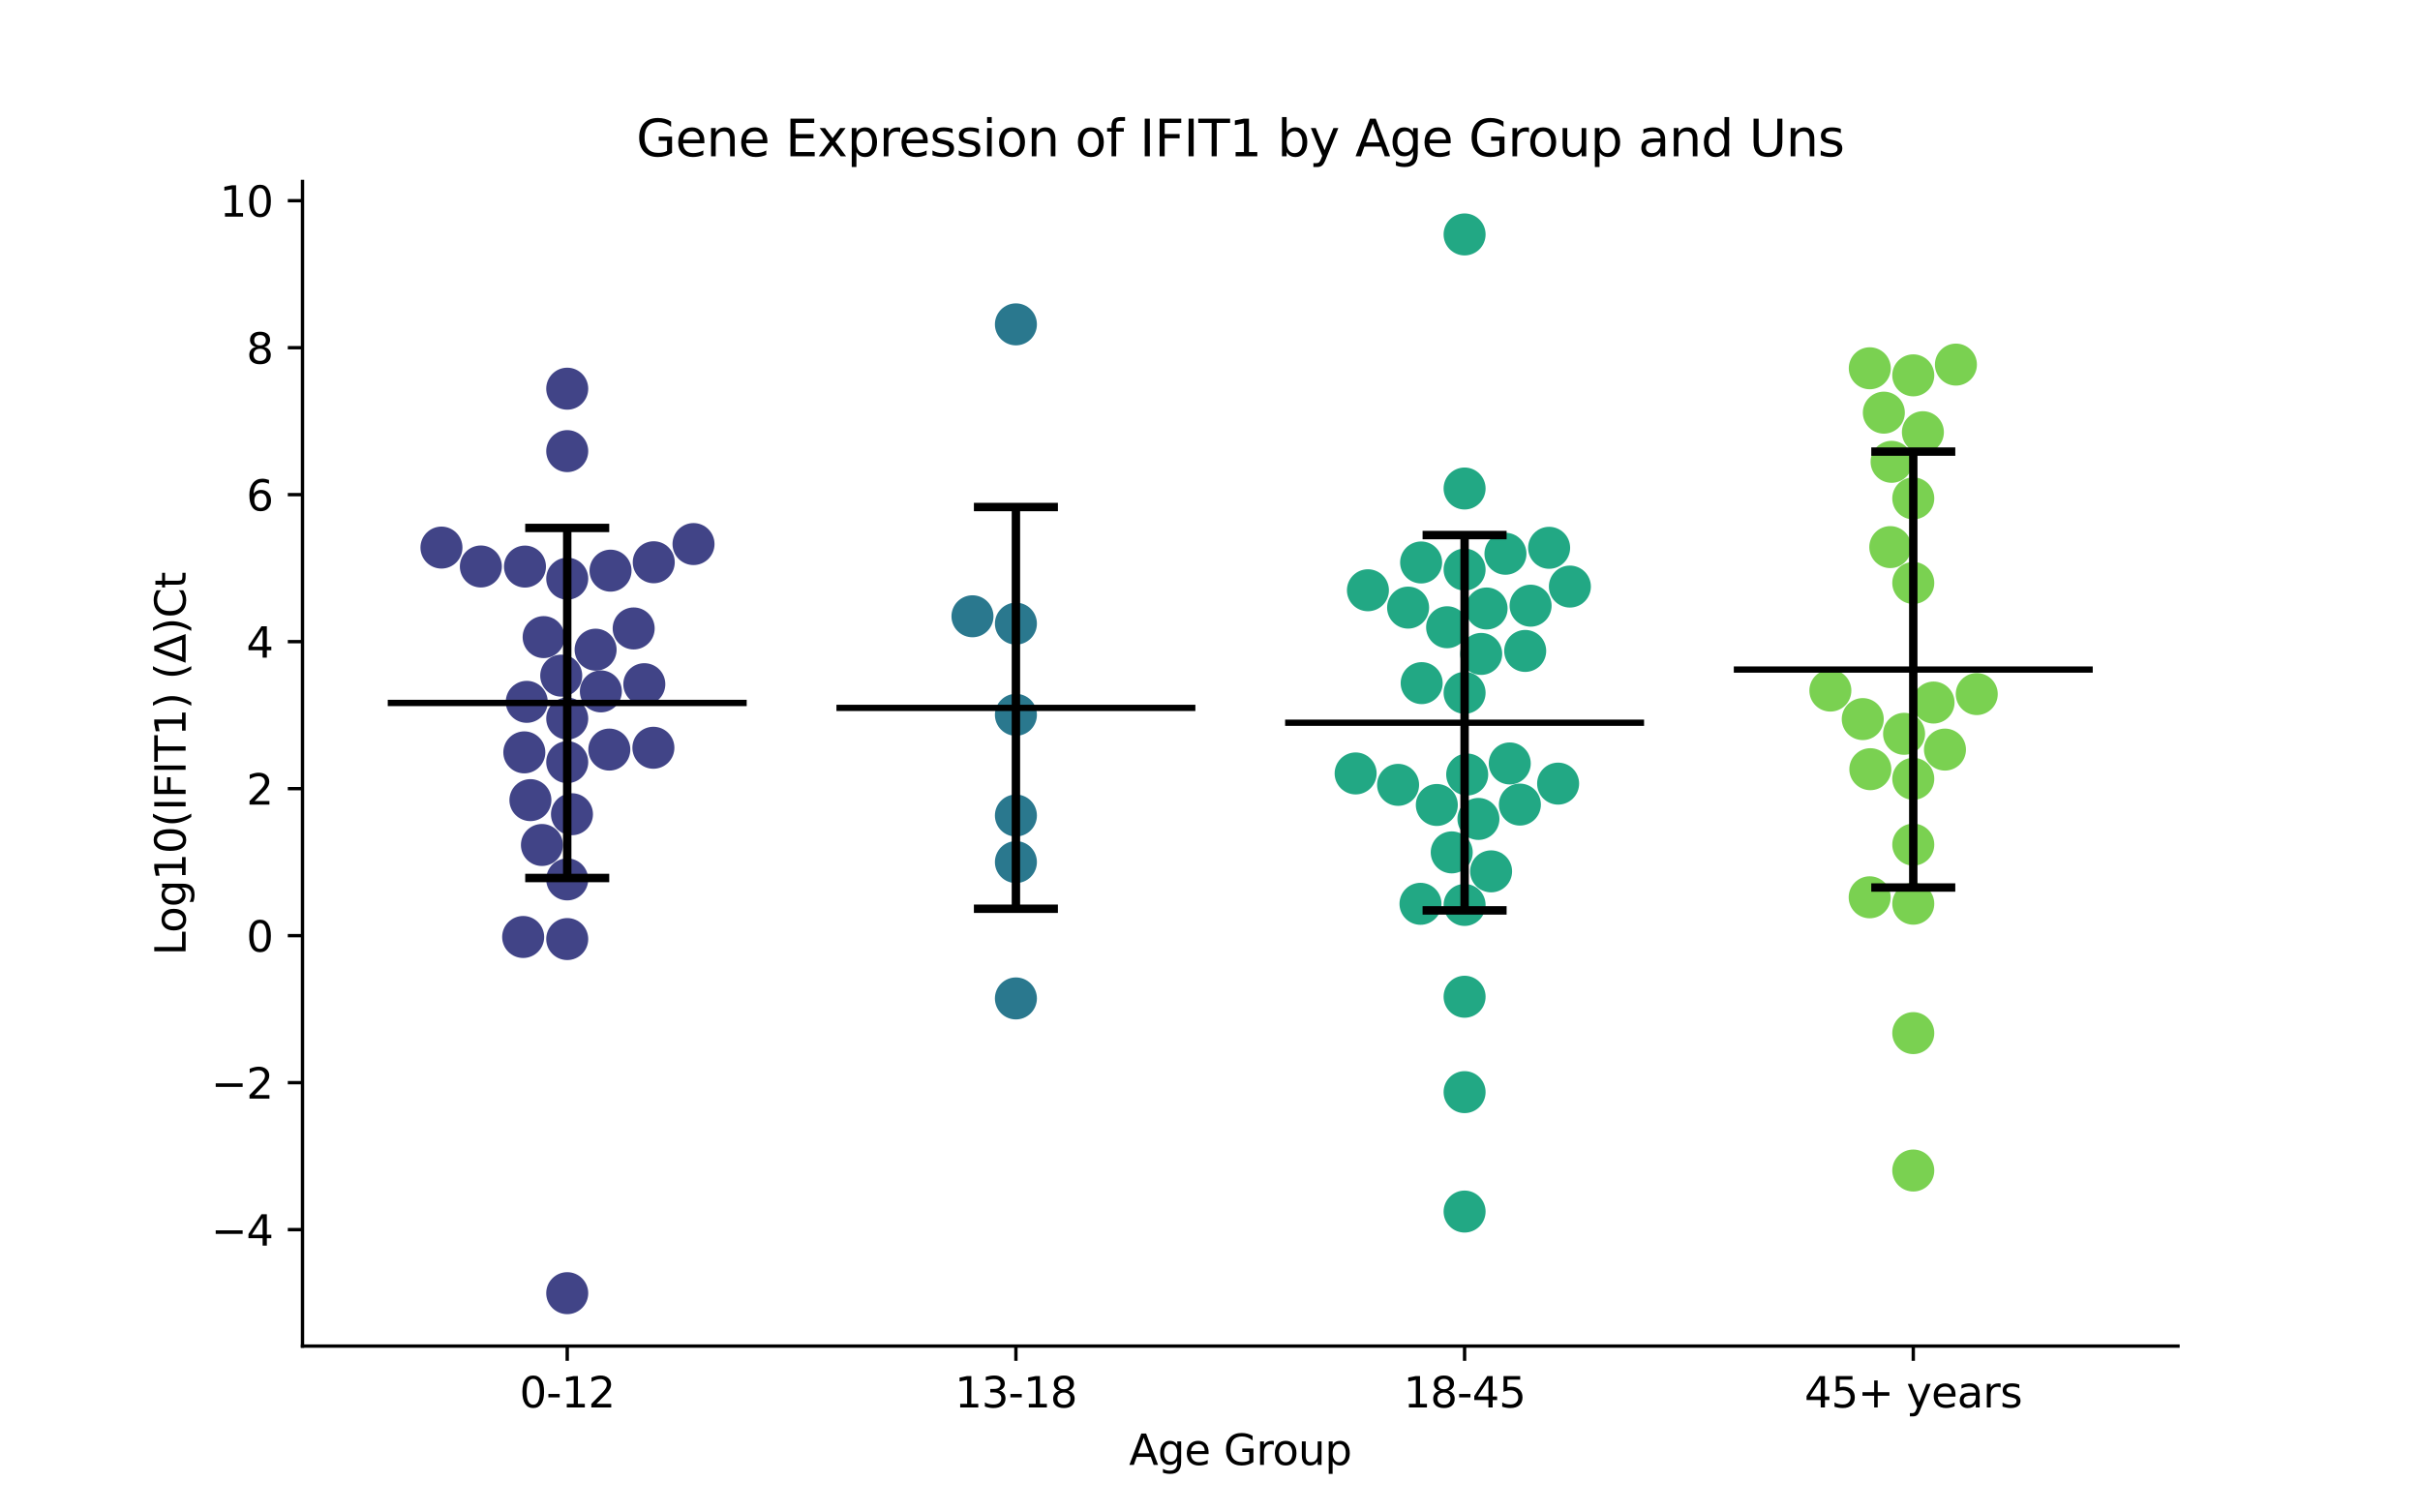 <?xml version="1.0" encoding="utf-8" standalone="no"?>
<!DOCTYPE svg PUBLIC "-//W3C//DTD SVG 1.1//EN"
  "http://www.w3.org/Graphics/SVG/1.1/DTD/svg11.dtd">
<svg xmlns:xlink="http://www.w3.org/1999/xlink" width="576pt" height="360pt" viewBox="0 0 576 360" xmlns="http://www.w3.org/2000/svg" version="1.1">
 <defs>
  <style type="text/css">*{stroke-linejoin: round; stroke-linecap: butt}</style>
 </defs>
 <g id="figure_1">
  <g id="patch_1">
   <path d="M 0 360 
L 576 360 
L 576 0 
L 0 0 
z
" style="fill: #ffffff"/>
  </g>
  <g id="axes_1">
   <g id="patch_2">
    <path d="M 72 320.4 
L 518.4 320.4 
L 518.4 43.2 
L 72 43.2 
z
" style="fill: #ffffff"/>
   </g>
   <g id="PathCollection_1">
    <defs>
     <path id="C0_0_4a87c3ab64" d="M 0 5 
C 1.326 5 2.598 4.473 3.536 3.536 
C 4.473 2.598 5 1.326 5 -0 
C 5 -1.326 4.473 -2.598 3.536 -3.536 
C 2.598 -4.473 1.326 -5 0 -5 
C -1.326 -5 -2.598 -4.473 -3.536 -3.536 
C -4.473 -2.598 -5 -1.326 -5 0 
C -5 1.326 -4.473 2.598 -3.536 3.536 
C -2.598 4.473 -1.326 5 0 5 
z
"/>
    </defs>
    <g clip-path="url(#p8e5bc4d195)">
     <use xlink:href="#C0_0_4a87c3ab64" x="129.396" y="151.644" style="fill: #414487"/>
    </g>
    <g clip-path="url(#p8e5bc4d195)">
     <use xlink:href="#C0_0_4a87c3ab64" x="165.068" y="129.497" style="fill: #414487"/>
    </g>
    <g clip-path="url(#p8e5bc4d195)">
     <use xlink:href="#C0_0_4a87c3ab64" x="143.015" y="164.565" style="fill: #414487"/>
    </g>
    <g clip-path="url(#p8e5bc4d195)">
     <use xlink:href="#C0_0_4a87c3ab64" x="155.518" y="177.983" style="fill: #414487"/>
    </g>
    <g clip-path="url(#p8e5bc4d195)">
     <use xlink:href="#C0_0_4a87c3ab64" x="135.009" y="181.406" style="fill: #414487"/>
    </g>
    <g clip-path="url(#p8e5bc4d195)">
     <use xlink:href="#C0_0_4a87c3ab64" x="126.246" y="190.446" style="fill: #414487"/>
    </g>
    <g clip-path="url(#p8e5bc4d195)">
     <use xlink:href="#C0_0_4a87c3ab64" x="145.317" y="135.828" style="fill: #414487"/>
    </g>
    <g clip-path="url(#p8e5bc4d195)">
     <use xlink:href="#C0_0_4a87c3ab64" x="150.824" y="149.583" style="fill: #414487"/>
    </g>
    <g clip-path="url(#p8e5bc4d195)">
     <use xlink:href="#C0_0_4a87c3ab64" x="105.074" y="130.336" style="fill: #414487"/>
    </g>
    <g clip-path="url(#p8e5bc4d195)">
     <use xlink:href="#C0_0_4a87c3ab64" x="135.009" y="92.515" style="fill: #414487"/>
    </g>
    <g clip-path="url(#p8e5bc4d195)">
     <use xlink:href="#C0_0_4a87c3ab64" x="141.764" y="154.637" style="fill: #414487"/>
    </g>
    <g clip-path="url(#p8e5bc4d195)">
     <use xlink:href="#C0_0_4a87c3ab64" x="135.009" y="171.035" style="fill: #414487"/>
    </g>
    <g clip-path="url(#p8e5bc4d195)">
     <use xlink:href="#C0_0_4a87c3ab64" x="135.009" y="209.314" style="fill: #414487"/>
    </g>
    <g clip-path="url(#p8e5bc4d195)">
     <use xlink:href="#C0_0_4a87c3ab64" x="155.605" y="133.83" style="fill: #414487"/>
    </g>
    <g clip-path="url(#p8e5bc4d195)">
     <use xlink:href="#C0_0_4a87c3ab64" x="135.009" y="137.732" style="fill: #414487"/>
    </g>
    <g clip-path="url(#p8e5bc4d195)">
     <use xlink:href="#C0_0_4a87c3ab64" x="135.009" y="107.376" style="fill: #414487"/>
    </g>
    <g clip-path="url(#p8e5bc4d195)">
     <use xlink:href="#C0_0_4a87c3ab64" x="153.359" y="162.847" style="fill: #414487"/>
    </g>
    <g clip-path="url(#p8e5bc4d195)">
     <use xlink:href="#C0_0_4a87c3ab64" x="128.986" y="201.123" style="fill: #414487"/>
    </g>
    <g clip-path="url(#p8e5bc4d195)">
     <use xlink:href="#C0_0_4a87c3ab64" x="124.797" y="179.079" style="fill: #414487"/>
    </g>
    <g clip-path="url(#p8e5bc4d195)">
     <use xlink:href="#C0_0_4a87c3ab64" x="125.377" y="167.053" style="fill: #414487"/>
    </g>
    <g clip-path="url(#p8e5bc4d195)">
     <use xlink:href="#C0_0_4a87c3ab64" x="136.137" y="193.801" style="fill: #414487"/>
    </g>
    <g clip-path="url(#p8e5bc4d195)">
     <use xlink:href="#C0_0_4a87c3ab64" x="135.009" y="307.8" style="fill: #414487"/>
    </g>
    <g clip-path="url(#p8e5bc4d195)">
     <use xlink:href="#C0_0_4a87c3ab64" x="114.452" y="134.834" style="fill: #414487"/>
    </g>
    <g clip-path="url(#p8e5bc4d195)">
     <use xlink:href="#C0_0_4a87c3ab64" x="135.009" y="223.516" style="fill: #414487"/>
    </g>
    <g clip-path="url(#p8e5bc4d195)">
     <use xlink:href="#C0_0_4a87c3ab64" x="145.028" y="178.416" style="fill: #414487"/>
    </g>
    <g clip-path="url(#p8e5bc4d195)">
     <use xlink:href="#C0_0_4a87c3ab64" x="124.522" y="223.02" style="fill: #414487"/>
    </g>
    <g clip-path="url(#p8e5bc4d195)">
     <use xlink:href="#C0_0_4a87c3ab64" x="124.952" y="134.856" style="fill: #414487"/>
    </g>
    <g clip-path="url(#p8e5bc4d195)">
     <use xlink:href="#C0_0_4a87c3ab64" x="133.582" y="160.814" style="fill: #414487"/>
    </g>
   </g>
   <g id="PathCollection_2">
    <defs>
     <path id="C1_0_393cd33bc2" d="M 0 5 
C 1.326 5 2.598 4.473 3.536 3.536 
C 4.473 2.598 5 1.326 5 -0 
C 5 -1.326 4.473 -2.598 3.536 -3.536 
C 2.598 -4.473 1.326 -5 0 -5 
C -1.326 -5 -2.598 -4.473 -3.536 -3.536 
C -4.473 -2.598 -5 -1.326 -5 0 
C -5 1.326 -4.473 2.598 -3.536 3.536 
C -2.598 4.473 -1.326 5 0 5 
z
"/>
    </defs>
    <g clip-path="url(#p8e5bc4d195)">
     <use xlink:href="#C1_0_393cd33bc2" x="241.803" y="148.437" style="fill: #2a788e"/>
    </g>
    <g clip-path="url(#p8e5bc4d195)">
     <use xlink:href="#C1_0_393cd33bc2" x="241.803" y="194.111" style="fill: #2a788e"/>
    </g>
    <g clip-path="url(#p8e5bc4d195)">
     <use xlink:href="#C1_0_393cd33bc2" x="241.803" y="237.645" style="fill: #2a788e"/>
    </g>
    <g clip-path="url(#p8e5bc4d195)">
     <use xlink:href="#C1_0_393cd33bc2" x="241.803" y="170.143" style="fill: #2a788e"/>
    </g>
    <g clip-path="url(#p8e5bc4d195)">
     <use xlink:href="#C1_0_393cd33bc2" x="241.803" y="77.204" style="fill: #2a788e"/>
    </g>
    <g clip-path="url(#p8e5bc4d195)">
     <use xlink:href="#C1_0_393cd33bc2" x="241.803" y="205.193" style="fill: #2a788e"/>
    </g>
    <g clip-path="url(#p8e5bc4d195)">
     <use xlink:href="#C1_0_393cd33bc2" x="231.465" y="146.687" style="fill: #2a788e"/>
    </g>
   </g>
   <g id="PathCollection_3">
    <defs>
     <path id="C2_0_110862a8eb" d="M 0 5 
C 1.326 5 2.598 4.473 3.536 3.536 
C 4.473 2.598 5 1.326 5 -0 
C 5 -1.326 4.473 -2.598 3.536 -3.536 
C 2.598 -4.473 1.326 -5 0 -5 
C -1.326 -5 -2.598 -4.473 -3.536 -3.536 
C -4.473 -2.598 -5 -1.326 -5 0 
C -5 1.326 -4.473 2.598 -3.536 3.536 
C -2.598 4.473 -1.326 5 0 5 
z
"/>
    </defs>
    <g clip-path="url(#p8e5bc4d195)">
     <use xlink:href="#C2_0_110862a8eb" x="358.324" y="131.805" style="fill: #22a884"/>
    </g>
    <g clip-path="url(#p8e5bc4d195)">
     <use xlink:href="#C2_0_110862a8eb" x="348.597" y="215.394" style="fill: #22a884"/>
    </g>
    <g clip-path="url(#p8e5bc4d195)">
     <use xlink:href="#C2_0_110862a8eb" x="338.101" y="215.124" style="fill: #22a884"/>
    </g>
    <g clip-path="url(#p8e5bc4d195)">
     <use xlink:href="#C2_0_110862a8eb" x="354.905" y="207.4" style="fill: #22a884"/>
    </g>
    <g clip-path="url(#p8e5bc4d195)">
     <use xlink:href="#C2_0_110862a8eb" x="348.597" y="116.274" style="fill: #22a884"/>
    </g>
    <g clip-path="url(#p8e5bc4d195)">
     <use xlink:href="#C2_0_110862a8eb" x="348.597" y="164.91" style="fill: #22a884"/>
    </g>
    <g clip-path="url(#p8e5bc4d195)">
     <use xlink:href="#C2_0_110862a8eb" x="345.536" y="202.884" style="fill: #22a884"/>
    </g>
    <g clip-path="url(#p8e5bc4d195)">
     <use xlink:href="#C2_0_110862a8eb" x="351.89" y="194.922" style="fill: #22a884"/>
    </g>
    <g clip-path="url(#p8e5bc4d195)">
     <use xlink:href="#C2_0_110862a8eb" x="348.597" y="55.8" style="fill: #22a884"/>
    </g>
    <g clip-path="url(#p8e5bc4d195)">
     <use xlink:href="#C2_0_110862a8eb" x="338.382" y="162.597" style="fill: #22a884"/>
    </g>
    <g clip-path="url(#p8e5bc4d195)">
     <use xlink:href="#C2_0_110862a8eb" x="359.347" y="181.715" style="fill: #22a884"/>
    </g>
    <g clip-path="url(#p8e5bc4d195)">
     <use xlink:href="#C2_0_110862a8eb" x="370.858" y="186.517" style="fill: #22a884"/>
    </g>
    <g clip-path="url(#p8e5bc4d195)">
     <use xlink:href="#C2_0_110862a8eb" x="353.832" y="144.836" style="fill: #22a884"/>
    </g>
    <g clip-path="url(#p8e5bc4d195)">
     <use xlink:href="#C2_0_110862a8eb" x="322.664" y="184.093" style="fill: #22a884"/>
    </g>
    <g clip-path="url(#p8e5bc4d195)">
     <use xlink:href="#C2_0_110862a8eb" x="332.768" y="186.812" style="fill: #22a884"/>
    </g>
    <g clip-path="url(#p8e5bc4d195)">
     <use xlink:href="#C2_0_110862a8eb" x="373.659" y="139.616" style="fill: #22a884"/>
    </g>
    <g clip-path="url(#p8e5bc4d195)">
     <use xlink:href="#C2_0_110862a8eb" x="364.308" y="144.165" style="fill: #22a884"/>
    </g>
    <g clip-path="url(#p8e5bc4d195)">
     <use xlink:href="#C2_0_110862a8eb" x="325.589" y="140.494" style="fill: #22a884"/>
    </g>
    <g clip-path="url(#p8e5bc4d195)">
     <use xlink:href="#C2_0_110862a8eb" x="368.718" y="130.389" style="fill: #22a884"/>
    </g>
    <g clip-path="url(#p8e5bc4d195)">
     <use xlink:href="#C2_0_110862a8eb" x="344.435" y="149.297" style="fill: #22a884"/>
    </g>
    <g clip-path="url(#p8e5bc4d195)">
     <use xlink:href="#C2_0_110862a8eb" x="338.249" y="133.879" style="fill: #22a884"/>
    </g>
    <g clip-path="url(#p8e5bc4d195)">
     <use xlink:href="#C2_0_110862a8eb" x="335.151" y="144.625" style="fill: #22a884"/>
    </g>
    <g clip-path="url(#p8e5bc4d195)">
     <use xlink:href="#C2_0_110862a8eb" x="348.597" y="259.951" style="fill: #22a884"/>
    </g>
    <g clip-path="url(#p8e5bc4d195)">
     <use xlink:href="#C2_0_110862a8eb" x="348.597" y="288.375" style="fill: #22a884"/>
    </g>
    <g clip-path="url(#p8e5bc4d195)">
     <use xlink:href="#C2_0_110862a8eb" x="361.759" y="191.507" style="fill: #22a884"/>
    </g>
    <g clip-path="url(#p8e5bc4d195)">
     <use xlink:href="#C2_0_110862a8eb" x="363.022" y="154.934" style="fill: #22a884"/>
    </g>
    <g clip-path="url(#p8e5bc4d195)">
     <use xlink:href="#C2_0_110862a8eb" x="341.986" y="191.6" style="fill: #22a884"/>
    </g>
    <g clip-path="url(#p8e5bc4d195)">
     <use xlink:href="#C2_0_110862a8eb" x="348.597" y="135.572" style="fill: #22a884"/>
    </g>
    <g clip-path="url(#p8e5bc4d195)">
     <use xlink:href="#C2_0_110862a8eb" x="352.548" y="155.645" style="fill: #22a884"/>
    </g>
    <g clip-path="url(#p8e5bc4d195)">
     <use xlink:href="#C2_0_110862a8eb" x="349.218" y="184.35" style="fill: #22a884"/>
    </g>
    <g clip-path="url(#p8e5bc4d195)">
     <use xlink:href="#C2_0_110862a8eb" x="348.597" y="237.243" style="fill: #22a884"/>
    </g>
   </g>
   <g id="PathCollection_4">
    <defs>
     <path id="C3_0_292badf251" d="M 0 5 
C 1.326 5 2.598 4.473 3.536 3.536 
C 4.473 2.598 5 1.326 5 -0 
C 5 -1.326 4.473 -2.598 3.536 -3.536 
C 2.598 -4.473 1.326 -5 0 -5 
C -1.326 -5 -2.598 -4.473 -3.536 -3.536 
C -4.473 -2.598 -5 -1.326 -5 0 
C -5 1.326 -4.473 2.598 -3.536 3.536 
C -2.598 4.473 -1.326 5 0 5 
z
"/>
    </defs>
    <g clip-path="url(#p8e5bc4d195)">
     <use xlink:href="#C3_0_292badf251" x="443.367" y="171.16" style="fill: #7ad151"/>
    </g>
    <g clip-path="url(#p8e5bc4d195)">
     <use xlink:href="#C3_0_292badf251" x="455.391" y="89.34" style="fill: #7ad151"/>
    </g>
    <g clip-path="url(#p8e5bc4d195)">
     <use xlink:href="#C3_0_292badf251" x="465.542" y="86.782" style="fill: #7ad151"/>
    </g>
    <g clip-path="url(#p8e5bc4d195)">
     <use xlink:href="#C3_0_292badf251" x="455.391" y="245.901" style="fill: #7ad151"/>
    </g>
    <g clip-path="url(#p8e5bc4d195)">
     <use xlink:href="#C3_0_292badf251" x="462.934" y="178.417" style="fill: #7ad151"/>
    </g>
    <g clip-path="url(#p8e5bc4d195)">
     <use xlink:href="#C3_0_292badf251" x="455.391" y="118.629" style="fill: #7ad151"/>
    </g>
    <g clip-path="url(#p8e5bc4d195)">
     <use xlink:href="#C3_0_292badf251" x="455.391" y="138.757" style="fill: #7ad151"/>
    </g>
    <g clip-path="url(#p8e5bc4d195)">
     <use xlink:href="#C3_0_292badf251" x="449.918" y="130.223" style="fill: #7ad151"/>
    </g>
    <g clip-path="url(#p8e5bc4d195)">
     <use xlink:href="#C3_0_292badf251" x="453.202" y="174.661" style="fill: #7ad151"/>
    </g>
    <g clip-path="url(#p8e5bc4d195)">
     <use xlink:href="#C3_0_292badf251" x="445.041" y="87.656" style="fill: #7ad151"/>
    </g>
    <g clip-path="url(#p8e5bc4d195)">
     <use xlink:href="#C3_0_292badf251" x="460.216" y="167.219" style="fill: #7ad151"/>
    </g>
    <g clip-path="url(#p8e5bc4d195)">
     <use xlink:href="#C3_0_292badf251" x="457.68" y="102.874" style="fill: #7ad151"/>
    </g>
    <g clip-path="url(#p8e5bc4d195)">
     <use xlink:href="#C3_0_292badf251" x="470.5" y="165.204" style="fill: #7ad151"/>
    </g>
    <g clip-path="url(#p8e5bc4d195)">
     <use xlink:href="#C3_0_292badf251" x="445.17" y="183.084" style="fill: #7ad151"/>
    </g>
    <g clip-path="url(#p8e5bc4d195)">
     <use xlink:href="#C3_0_292badf251" x="445.014" y="213.575" style="fill: #7ad151"/>
    </g>
    <g clip-path="url(#p8e5bc4d195)">
     <use xlink:href="#C3_0_292badf251" x="450.23" y="109.921" style="fill: #7ad151"/>
    </g>
    <g clip-path="url(#p8e5bc4d195)">
     <use xlink:href="#C3_0_292badf251" x="455.391" y="201.035" style="fill: #7ad151"/>
    </g>
    <g clip-path="url(#p8e5bc4d195)">
     <use xlink:href="#C3_0_292badf251" x="455.391" y="278.607" style="fill: #7ad151"/>
    </g>
    <g clip-path="url(#p8e5bc4d195)">
     <use xlink:href="#C3_0_292badf251" x="435.656" y="164.372" style="fill: #7ad151"/>
    </g>
    <g clip-path="url(#p8e5bc4d195)">
     <use xlink:href="#C3_0_292badf251" x="455.391" y="185.374" style="fill: #7ad151"/>
    </g>
    <g clip-path="url(#p8e5bc4d195)">
     <use xlink:href="#C3_0_292badf251" x="448.386" y="98.221" style="fill: #7ad151"/>
    </g>
    <g clip-path="url(#p8e5bc4d195)">
     <use xlink:href="#C3_0_292badf251" x="455.391" y="215.099" style="fill: #7ad151"/>
    </g>
   </g>
   <g id="matplotlib.axis_1">
    <g id="xtick_1">
     <g id="line2d_1">
      <defs>
       <path id="m4e298b0747" d="M 0 0 
L 0 3.5 
" style="stroke: #000000; stroke-width: 0.8"/>
      </defs>
      <g>
       <use xlink:href="#m4e298b0747" x="135.009" y="320.4" style="stroke: #000000; stroke-width: 0.8"/>
      </g>
     </g>
     <g id="text_1">
      <!-- 0-12 -->
      <g transform="translate(123.661 334.998) scale(0.1 -0.1)">
       <defs>
        <path id="DejaVuSans-30" d="M 2034 4250 
Q 1547 4250 1301 3770 
Q 1056 3291 1056 2328 
Q 1056 1369 1301 889 
Q 1547 409 2034 409 
Q 2525 409 2770 889 
Q 3016 1369 3016 2328 
Q 3016 3291 2770 3770 
Q 2525 4250 2034 4250 
z
M 2034 4750 
Q 2819 4750 3233 4129 
Q 3647 3509 3647 2328 
Q 3647 1150 3233 529 
Q 2819 -91 2034 -91 
Q 1250 -91 836 529 
Q 422 1150 422 2328 
Q 422 3509 836 4129 
Q 1250 4750 2034 4750 
z
" transform="scale(0.016)"/>
        <path id="DejaVuSans-2d" d="M 313 2009 
L 1997 2009 
L 1997 1497 
L 313 1497 
L 313 2009 
z
" transform="scale(0.016)"/>
        <path id="DejaVuSans-31" d="M 794 531 
L 1825 531 
L 1825 4091 
L 703 3866 
L 703 4441 
L 1819 4666 
L 2450 4666 
L 2450 531 
L 3481 531 
L 3481 0 
L 794 0 
L 794 531 
z
" transform="scale(0.016)"/>
        <path id="DejaVuSans-32" d="M 1228 531 
L 3431 531 
L 3431 0 
L 469 0 
L 469 531 
Q 828 903 1448 1529 
Q 2069 2156 2228 2338 
Q 2531 2678 2651 2914 
Q 2772 3150 2772 3378 
Q 2772 3750 2511 3984 
Q 2250 4219 1831 4219 
Q 1534 4219 1204 4116 
Q 875 4013 500 3803 
L 500 4441 
Q 881 4594 1212 4672 
Q 1544 4750 1819 4750 
Q 2544 4750 2975 4387 
Q 3406 4025 3406 3419 
Q 3406 3131 3298 2873 
Q 3191 2616 2906 2266 
Q 2828 2175 2409 1742 
Q 1991 1309 1228 531 
z
" transform="scale(0.016)"/>
       </defs>
       <use xlink:href="#DejaVuSans-30"/>
       <use xlink:href="#DejaVuSans-2d" x="63.623"/>
       <use xlink:href="#DejaVuSans-31" x="99.707"/>
       <use xlink:href="#DejaVuSans-32" x="163.33"/>
      </g>
     </g>
    </g>
    <g id="xtick_2">
     <g id="line2d_2">
      <g>
       <use xlink:href="#m4e298b0747" x="241.803" y="320.4" style="stroke: #000000; stroke-width: 0.8"/>
      </g>
     </g>
     <g id="text_2">
      <!-- 13-18 -->
      <g transform="translate(227.274 334.998) scale(0.1 -0.1)">
       <defs>
        <path id="DejaVuSans-33" d="M 2597 2516 
Q 3050 2419 3304 2112 
Q 3559 1806 3559 1356 
Q 3559 666 3084 287 
Q 2609 -91 1734 -91 
Q 1441 -91 1130 -33 
Q 819 25 488 141 
L 488 750 
Q 750 597 1062 519 
Q 1375 441 1716 441 
Q 2309 441 2620 675 
Q 2931 909 2931 1356 
Q 2931 1769 2642 2001 
Q 2353 2234 1838 2234 
L 1294 2234 
L 1294 2753 
L 1863 2753 
Q 2328 2753 2575 2939 
Q 2822 3125 2822 3475 
Q 2822 3834 2567 4026 
Q 2313 4219 1838 4219 
Q 1578 4219 1281 4162 
Q 984 4106 628 3988 
L 628 4550 
Q 988 4650 1302 4700 
Q 1616 4750 1894 4750 
Q 2613 4750 3031 4423 
Q 3450 4097 3450 3541 
Q 3450 3153 3228 2886 
Q 3006 2619 2597 2516 
z
" transform="scale(0.016)"/>
        <path id="DejaVuSans-38" d="M 2034 2216 
Q 1584 2216 1326 1975 
Q 1069 1734 1069 1313 
Q 1069 891 1326 650 
Q 1584 409 2034 409 
Q 2484 409 2743 651 
Q 3003 894 3003 1313 
Q 3003 1734 2745 1975 
Q 2488 2216 2034 2216 
z
M 1403 2484 
Q 997 2584 770 2862 
Q 544 3141 544 3541 
Q 544 4100 942 4425 
Q 1341 4750 2034 4750 
Q 2731 4750 3128 4425 
Q 3525 4100 3525 3541 
Q 3525 3141 3298 2862 
Q 3072 2584 2669 2484 
Q 3125 2378 3379 2068 
Q 3634 1759 3634 1313 
Q 3634 634 3220 271 
Q 2806 -91 2034 -91 
Q 1263 -91 848 271 
Q 434 634 434 1313 
Q 434 1759 690 2068 
Q 947 2378 1403 2484 
z
M 1172 3481 
Q 1172 3119 1398 2916 
Q 1625 2713 2034 2713 
Q 2441 2713 2670 2916 
Q 2900 3119 2900 3481 
Q 2900 3844 2670 4047 
Q 2441 4250 2034 4250 
Q 1625 4250 1398 4047 
Q 1172 3844 1172 3481 
z
" transform="scale(0.016)"/>
       </defs>
       <use xlink:href="#DejaVuSans-31"/>
       <use xlink:href="#DejaVuSans-33" x="63.623"/>
       <use xlink:href="#DejaVuSans-2d" x="127.246"/>
       <use xlink:href="#DejaVuSans-31" x="163.33"/>
       <use xlink:href="#DejaVuSans-38" x="226.953"/>
      </g>
     </g>
    </g>
    <g id="xtick_3">
     <g id="line2d_3">
      <g>
       <use xlink:href="#m4e298b0747" x="348.597" y="320.4" style="stroke: #000000; stroke-width: 0.8"/>
      </g>
     </g>
     <g id="text_3">
      <!-- 18-45 -->
      <g transform="translate(334.068 334.998) scale(0.1 -0.1)">
       <defs>
        <path id="DejaVuSans-34" d="M 2419 4116 
L 825 1625 
L 2419 1625 
L 2419 4116 
z
M 2253 4666 
L 3047 4666 
L 3047 1625 
L 3713 1625 
L 3713 1100 
L 3047 1100 
L 3047 0 
L 2419 0 
L 2419 1100 
L 313 1100 
L 313 1709 
L 2253 4666 
z
" transform="scale(0.016)"/>
        <path id="DejaVuSans-35" d="M 691 4666 
L 3169 4666 
L 3169 4134 
L 1269 4134 
L 1269 2991 
Q 1406 3038 1543 3061 
Q 1681 3084 1819 3084 
Q 2600 3084 3056 2656 
Q 3513 2228 3513 1497 
Q 3513 744 3044 326 
Q 2575 -91 1722 -91 
Q 1428 -91 1123 -41 
Q 819 9 494 109 
L 494 744 
Q 775 591 1075 516 
Q 1375 441 1709 441 
Q 2250 441 2565 725 
Q 2881 1009 2881 1497 
Q 2881 1984 2565 2268 
Q 2250 2553 1709 2553 
Q 1456 2553 1204 2497 
Q 953 2441 691 2322 
L 691 4666 
z
" transform="scale(0.016)"/>
       </defs>
       <use xlink:href="#DejaVuSans-31"/>
       <use xlink:href="#DejaVuSans-38" x="63.623"/>
       <use xlink:href="#DejaVuSans-2d" x="127.246"/>
       <use xlink:href="#DejaVuSans-34" x="163.33"/>
       <use xlink:href="#DejaVuSans-35" x="226.953"/>
      </g>
     </g>
    </g>
    <g id="xtick_4">
     <g id="line2d_4">
      <g>
       <use xlink:href="#m4e298b0747" x="455.391" y="320.4" style="stroke: #000000; stroke-width: 0.8"/>
      </g>
     </g>
     <g id="text_4">
      <!-- 45+ years -->
      <g transform="translate(429.49 334.998) scale(0.1 -0.1)">
       <defs>
        <path id="DejaVuSans-2b" d="M 2944 4013 
L 2944 2272 
L 4684 2272 
L 4684 1741 
L 2944 1741 
L 2944 0 
L 2419 0 
L 2419 1741 
L 678 1741 
L 678 2272 
L 2419 2272 
L 2419 4013 
L 2944 4013 
z
" transform="scale(0.016)"/>
        <path id="DejaVuSans-20" transform="scale(0.016)"/>
        <path id="DejaVuSans-79" d="M 2059 -325 
Q 1816 -950 1584 -1140 
Q 1353 -1331 966 -1331 
L 506 -1331 
L 506 -850 
L 844 -850 
Q 1081 -850 1212 -737 
Q 1344 -625 1503 -206 
L 1606 56 
L 191 3500 
L 800 3500 
L 1894 763 
L 2988 3500 
L 3597 3500 
L 2059 -325 
z
" transform="scale(0.016)"/>
        <path id="DejaVuSans-65" d="M 3597 1894 
L 3597 1613 
L 953 1613 
Q 991 1019 1311 708 
Q 1631 397 2203 397 
Q 2534 397 2845 478 
Q 3156 559 3463 722 
L 3463 178 
Q 3153 47 2828 -22 
Q 2503 -91 2169 -91 
Q 1331 -91 842 396 
Q 353 884 353 1716 
Q 353 2575 817 3079 
Q 1281 3584 2069 3584 
Q 2775 3584 3186 3129 
Q 3597 2675 3597 1894 
z
M 3022 2063 
Q 3016 2534 2758 2815 
Q 2500 3097 2075 3097 
Q 1594 3097 1305 2825 
Q 1016 2553 972 2059 
L 3022 2063 
z
" transform="scale(0.016)"/>
        <path id="DejaVuSans-61" d="M 2194 1759 
Q 1497 1759 1228 1600 
Q 959 1441 959 1056 
Q 959 750 1161 570 
Q 1363 391 1709 391 
Q 2188 391 2477 730 
Q 2766 1069 2766 1631 
L 2766 1759 
L 2194 1759 
z
M 3341 1997 
L 3341 0 
L 2766 0 
L 2766 531 
Q 2569 213 2275 61 
Q 1981 -91 1556 -91 
Q 1019 -91 701 211 
Q 384 513 384 1019 
Q 384 1609 779 1909 
Q 1175 2209 1959 2209 
L 2766 2209 
L 2766 2266 
Q 2766 2663 2505 2880 
Q 2244 3097 1772 3097 
Q 1472 3097 1187 3025 
Q 903 2953 641 2809 
L 641 3341 
Q 956 3463 1253 3523 
Q 1550 3584 1831 3584 
Q 2591 3584 2966 3190 
Q 3341 2797 3341 1997 
z
" transform="scale(0.016)"/>
        <path id="DejaVuSans-72" d="M 2631 2963 
Q 2534 3019 2420 3045 
Q 2306 3072 2169 3072 
Q 1681 3072 1420 2755 
Q 1159 2438 1159 1844 
L 1159 0 
L 581 0 
L 581 3500 
L 1159 3500 
L 1159 2956 
Q 1341 3275 1631 3429 
Q 1922 3584 2338 3584 
Q 2397 3584 2469 3576 
Q 2541 3569 2628 3553 
L 2631 2963 
z
" transform="scale(0.016)"/>
        <path id="DejaVuSans-73" d="M 2834 3397 
L 2834 2853 
Q 2591 2978 2328 3040 
Q 2066 3103 1784 3103 
Q 1356 3103 1142 2972 
Q 928 2841 928 2578 
Q 928 2378 1081 2264 
Q 1234 2150 1697 2047 
L 1894 2003 
Q 2506 1872 2764 1633 
Q 3022 1394 3022 966 
Q 3022 478 2636 193 
Q 2250 -91 1575 -91 
Q 1294 -91 989 -36 
Q 684 19 347 128 
L 347 722 
Q 666 556 975 473 
Q 1284 391 1588 391 
Q 1994 391 2212 530 
Q 2431 669 2431 922 
Q 2431 1156 2273 1281 
Q 2116 1406 1581 1522 
L 1381 1569 
Q 847 1681 609 1914 
Q 372 2147 372 2553 
Q 372 3047 722 3315 
Q 1072 3584 1716 3584 
Q 2034 3584 2315 3537 
Q 2597 3491 2834 3397 
z
" transform="scale(0.016)"/>
       </defs>
       <use xlink:href="#DejaVuSans-34"/>
       <use xlink:href="#DejaVuSans-35" x="63.623"/>
       <use xlink:href="#DejaVuSans-2b" x="127.246"/>
       <use xlink:href="#DejaVuSans-20" x="211.035"/>
       <use xlink:href="#DejaVuSans-79" x="242.822"/>
       <use xlink:href="#DejaVuSans-65" x="302.002"/>
       <use xlink:href="#DejaVuSans-61" x="363.525"/>
       <use xlink:href="#DejaVuSans-72" x="424.805"/>
       <use xlink:href="#DejaVuSans-73" x="465.918"/>
      </g>
     </g>
    </g>
    <g id="text_5">
     <!-- Age Group -->
     <g transform="translate(268.72 348.677) scale(0.1 -0.1)">
      <defs>
       <path id="DejaVuSans-41" d="M 2188 4044 
L 1331 1722 
L 3047 1722 
L 2188 4044 
z
M 1831 4666 
L 2547 4666 
L 4325 0 
L 3669 0 
L 3244 1197 
L 1141 1197 
L 716 0 
L 50 0 
L 1831 4666 
z
" transform="scale(0.016)"/>
       <path id="DejaVuSans-67" d="M 2906 1791 
Q 2906 2416 2648 2759 
Q 2391 3103 1925 3103 
Q 1463 3103 1205 2759 
Q 947 2416 947 1791 
Q 947 1169 1205 825 
Q 1463 481 1925 481 
Q 2391 481 2648 825 
Q 2906 1169 2906 1791 
z
M 3481 434 
Q 3481 -459 3084 -895 
Q 2688 -1331 1869 -1331 
Q 1566 -1331 1297 -1286 
Q 1028 -1241 775 -1147 
L 775 -588 
Q 1028 -725 1275 -790 
Q 1522 -856 1778 -856 
Q 2344 -856 2625 -561 
Q 2906 -266 2906 331 
L 2906 616 
Q 2728 306 2450 153 
Q 2172 0 1784 0 
Q 1141 0 747 490 
Q 353 981 353 1791 
Q 353 2603 747 3093 
Q 1141 3584 1784 3584 
Q 2172 3584 2450 3431 
Q 2728 3278 2906 2969 
L 2906 3500 
L 3481 3500 
L 3481 434 
z
" transform="scale(0.016)"/>
       <path id="DejaVuSans-47" d="M 3809 666 
L 3809 1919 
L 2778 1919 
L 2778 2438 
L 4434 2438 
L 4434 434 
Q 4069 175 3628 42 
Q 3188 -91 2688 -91 
Q 1594 -91 976 548 
Q 359 1188 359 2328 
Q 359 3472 976 4111 
Q 1594 4750 2688 4750 
Q 3144 4750 3555 4637 
Q 3966 4525 4313 4306 
L 4313 3634 
Q 3963 3931 3569 4081 
Q 3175 4231 2741 4231 
Q 1884 4231 1454 3753 
Q 1025 3275 1025 2328 
Q 1025 1384 1454 906 
Q 1884 428 2741 428 
Q 3075 428 3337 486 
Q 3600 544 3809 666 
z
" transform="scale(0.016)"/>
       <path id="DejaVuSans-6f" d="M 1959 3097 
Q 1497 3097 1228 2736 
Q 959 2375 959 1747 
Q 959 1119 1226 758 
Q 1494 397 1959 397 
Q 2419 397 2687 759 
Q 2956 1122 2956 1747 
Q 2956 2369 2687 2733 
Q 2419 3097 1959 3097 
z
M 1959 3584 
Q 2709 3584 3137 3096 
Q 3566 2609 3566 1747 
Q 3566 888 3137 398 
Q 2709 -91 1959 -91 
Q 1206 -91 779 398 
Q 353 888 353 1747 
Q 353 2609 779 3096 
Q 1206 3584 1959 3584 
z
" transform="scale(0.016)"/>
       <path id="DejaVuSans-75" d="M 544 1381 
L 544 3500 
L 1119 3500 
L 1119 1403 
Q 1119 906 1312 657 
Q 1506 409 1894 409 
Q 2359 409 2629 706 
Q 2900 1003 2900 1516 
L 2900 3500 
L 3475 3500 
L 3475 0 
L 2900 0 
L 2900 538 
Q 2691 219 2414 64 
Q 2138 -91 1772 -91 
Q 1169 -91 856 284 
Q 544 659 544 1381 
z
M 1991 3584 
L 1991 3584 
z
" transform="scale(0.016)"/>
       <path id="DejaVuSans-70" d="M 1159 525 
L 1159 -1331 
L 581 -1331 
L 581 3500 
L 1159 3500 
L 1159 2969 
Q 1341 3281 1617 3432 
Q 1894 3584 2278 3584 
Q 2916 3584 3314 3078 
Q 3713 2572 3713 1747 
Q 3713 922 3314 415 
Q 2916 -91 2278 -91 
Q 1894 -91 1617 61 
Q 1341 213 1159 525 
z
M 3116 1747 
Q 3116 2381 2855 2742 
Q 2594 3103 2138 3103 
Q 1681 3103 1420 2742 
Q 1159 2381 1159 1747 
Q 1159 1113 1420 752 
Q 1681 391 2138 391 
Q 2594 391 2855 752 
Q 3116 1113 3116 1747 
z
" transform="scale(0.016)"/>
      </defs>
      <use xlink:href="#DejaVuSans-41"/>
      <use xlink:href="#DejaVuSans-67" x="68.408"/>
      <use xlink:href="#DejaVuSans-65" x="131.885"/>
      <use xlink:href="#DejaVuSans-20" x="193.408"/>
      <use xlink:href="#DejaVuSans-47" x="225.195"/>
      <use xlink:href="#DejaVuSans-72" x="302.686"/>
      <use xlink:href="#DejaVuSans-6f" x="341.549"/>
      <use xlink:href="#DejaVuSans-75" x="402.73"/>
      <use xlink:href="#DejaVuSans-70" x="466.109"/>
     </g>
    </g>
   </g>
   <g id="matplotlib.axis_2">
    <g id="ytick_1">
     <g id="line2d_5">
      <defs>
       <path id="mdb730d22e2" d="M 0 0 
L -3.5 0 
" style="stroke: #000000; stroke-width: 0.8"/>
      </defs>
      <g>
       <use xlink:href="#mdb730d22e2" x="72" y="292.677" style="stroke: #000000; stroke-width: 0.8"/>
      </g>
     </g>
     <g id="text_6">
      <!-- −4 -->
      <g transform="translate(50.258 296.477) scale(0.1 -0.1)">
       <defs>
        <path id="DejaVuSans-2212" d="M 678 2272 
L 4684 2272 
L 4684 1741 
L 678 1741 
L 678 2272 
z
" transform="scale(0.016)"/>
       </defs>
       <use xlink:href="#DejaVuSans-2212"/>
       <use xlink:href="#DejaVuSans-34" x="83.789"/>
      </g>
     </g>
    </g>
    <g id="ytick_2">
     <g id="line2d_6">
      <g>
       <use xlink:href="#mdb730d22e2" x="72" y="257.69" style="stroke: #000000; stroke-width: 0.8"/>
      </g>
     </g>
     <g id="text_7">
      <!-- −2 -->
      <g transform="translate(50.258 261.489) scale(0.1 -0.1)">
       <use xlink:href="#DejaVuSans-2212"/>
       <use xlink:href="#DejaVuSans-32" x="83.789"/>
      </g>
     </g>
    </g>
    <g id="ytick_3">
     <g id="line2d_7">
      <g>
       <use xlink:href="#mdb730d22e2" x="72" y="222.703" style="stroke: #000000; stroke-width: 0.8"/>
      </g>
     </g>
     <g id="text_8">
      <!-- 0 -->
      <g transform="translate(58.638 226.502) scale(0.1 -0.1)">
       <use xlink:href="#DejaVuSans-30"/>
      </g>
     </g>
    </g>
    <g id="ytick_4">
     <g id="line2d_8">
      <g>
       <use xlink:href="#mdb730d22e2" x="72" y="187.716" style="stroke: #000000; stroke-width: 0.8"/>
      </g>
     </g>
     <g id="text_9">
      <!-- 2 -->
      <g transform="translate(58.638 191.515) scale(0.1 -0.1)">
       <use xlink:href="#DejaVuSans-32"/>
      </g>
     </g>
    </g>
    <g id="ytick_5">
     <g id="line2d_9">
      <g>
       <use xlink:href="#mdb730d22e2" x="72" y="152.728" style="stroke: #000000; stroke-width: 0.8"/>
      </g>
     </g>
     <g id="text_10">
      <!-- 4 -->
      <g transform="translate(58.638 156.527) scale(0.1 -0.1)">
       <use xlink:href="#DejaVuSans-34"/>
      </g>
     </g>
    </g>
    <g id="ytick_6">
     <g id="line2d_10">
      <g>
       <use xlink:href="#mdb730d22e2" x="72" y="117.741" style="stroke: #000000; stroke-width: 0.8"/>
      </g>
     </g>
     <g id="text_11">
      <!-- 6 -->
      <g transform="translate(58.638 121.54) scale(0.1 -0.1)">
       <defs>
        <path id="DejaVuSans-36" d="M 2113 2584 
Q 1688 2584 1439 2293 
Q 1191 2003 1191 1497 
Q 1191 994 1439 701 
Q 1688 409 2113 409 
Q 2538 409 2786 701 
Q 3034 994 3034 1497 
Q 3034 2003 2786 2293 
Q 2538 2584 2113 2584 
z
M 3366 4563 
L 3366 3988 
Q 3128 4100 2886 4159 
Q 2644 4219 2406 4219 
Q 1781 4219 1451 3797 
Q 1122 3375 1075 2522 
Q 1259 2794 1537 2939 
Q 1816 3084 2150 3084 
Q 2853 3084 3261 2657 
Q 3669 2231 3669 1497 
Q 3669 778 3244 343 
Q 2819 -91 2113 -91 
Q 1303 -91 875 529 
Q 447 1150 447 2328 
Q 447 3434 972 4092 
Q 1497 4750 2381 4750 
Q 2619 4750 2861 4703 
Q 3103 4656 3366 4563 
z
" transform="scale(0.016)"/>
       </defs>
       <use xlink:href="#DejaVuSans-36"/>
      </g>
     </g>
    </g>
    <g id="ytick_7">
     <g id="line2d_11">
      <g>
       <use xlink:href="#mdb730d22e2" x="72" y="82.754" style="stroke: #000000; stroke-width: 0.8"/>
      </g>
     </g>
     <g id="text_12">
      <!-- 8 -->
      <g transform="translate(58.638 86.553) scale(0.1 -0.1)">
       <use xlink:href="#DejaVuSans-38"/>
      </g>
     </g>
    </g>
    <g id="ytick_8">
     <g id="line2d_12">
      <g>
       <use xlink:href="#mdb730d22e2" x="72" y="47.766" style="stroke: #000000; stroke-width: 0.8"/>
      </g>
     </g>
     <g id="text_13">
      <!-- 10 -->
      <g transform="translate(52.275 51.566) scale(0.1 -0.1)">
       <use xlink:href="#DejaVuSans-31"/>
       <use xlink:href="#DejaVuSans-30" x="63.623"/>
      </g>
     </g>
    </g>
    <g id="text_14">
     <!-- Log10(IFIT1) (Δ)Ct -->
     <g transform="translate(44.178 227.42) rotate(-90) scale(0.1 -0.1)">
      <defs>
       <path id="DejaVuSans-4c" d="M 628 4666 
L 1259 4666 
L 1259 531 
L 3531 531 
L 3531 0 
L 628 0 
L 628 4666 
z
" transform="scale(0.016)"/>
       <path id="DejaVuSans-28" d="M 1984 4856 
Q 1566 4138 1362 3434 
Q 1159 2731 1159 2009 
Q 1159 1288 1364 580 
Q 1569 -128 1984 -844 
L 1484 -844 
Q 1016 -109 783 600 
Q 550 1309 550 2009 
Q 550 2706 781 3412 
Q 1013 4119 1484 4856 
L 1984 4856 
z
" transform="scale(0.016)"/>
       <path id="DejaVuSans-49" d="M 628 4666 
L 1259 4666 
L 1259 0 
L 628 0 
L 628 4666 
z
" transform="scale(0.016)"/>
       <path id="DejaVuSans-46" d="M 628 4666 
L 3309 4666 
L 3309 4134 
L 1259 4134 
L 1259 2759 
L 3109 2759 
L 3109 2228 
L 1259 2228 
L 1259 0 
L 628 0 
L 628 4666 
z
" transform="scale(0.016)"/>
       <path id="DejaVuSans-54" d="M -19 4666 
L 3928 4666 
L 3928 4134 
L 2272 4134 
L 2272 0 
L 1638 0 
L 1638 4134 
L -19 4134 
L -19 4666 
z
" transform="scale(0.016)"/>
       <path id="DejaVuSans-29" d="M 513 4856 
L 1013 4856 
Q 1481 4119 1714 3412 
Q 1947 2706 1947 2009 
Q 1947 1309 1714 600 
Q 1481 -109 1013 -844 
L 513 -844 
Q 928 -128 1133 580 
Q 1338 1288 1338 2009 
Q 1338 2731 1133 3434 
Q 928 4138 513 4856 
z
" transform="scale(0.016)"/>
       <path id="DejaVuSans-394" d="M 2188 4044 
L 906 525 
L 3472 525 
L 2188 4044 
z
M 50 0 
L 1831 4666 
L 2547 4666 
L 4325 0 
L 50 0 
z
" transform="scale(0.016)"/>
       <path id="DejaVuSans-43" d="M 4122 4306 
L 4122 3641 
Q 3803 3938 3442 4084 
Q 3081 4231 2675 4231 
Q 1875 4231 1450 3742 
Q 1025 3253 1025 2328 
Q 1025 1406 1450 917 
Q 1875 428 2675 428 
Q 3081 428 3442 575 
Q 3803 722 4122 1019 
L 4122 359 
Q 3791 134 3420 21 
Q 3050 -91 2638 -91 
Q 1578 -91 968 557 
Q 359 1206 359 2328 
Q 359 3453 968 4101 
Q 1578 4750 2638 4750 
Q 3056 4750 3426 4639 
Q 3797 4528 4122 4306 
z
" transform="scale(0.016)"/>
       <path id="DejaVuSans-74" d="M 1172 4494 
L 1172 3500 
L 2356 3500 
L 2356 3053 
L 1172 3053 
L 1172 1153 
Q 1172 725 1289 603 
Q 1406 481 1766 481 
L 2356 481 
L 2356 0 
L 1766 0 
Q 1100 0 847 248 
Q 594 497 594 1153 
L 594 3053 
L 172 3053 
L 172 3500 
L 594 3500 
L 594 4494 
L 1172 4494 
z
" transform="scale(0.016)"/>
      </defs>
      <use xlink:href="#DejaVuSans-4c"/>
      <use xlink:href="#DejaVuSans-6f" x="53.963"/>
      <use xlink:href="#DejaVuSans-67" x="115.145"/>
      <use xlink:href="#DejaVuSans-31" x="178.621"/>
      <use xlink:href="#DejaVuSans-30" x="242.244"/>
      <use xlink:href="#DejaVuSans-28" x="305.867"/>
      <use xlink:href="#DejaVuSans-49" x="344.881"/>
      <use xlink:href="#DejaVuSans-46" x="374.373"/>
      <use xlink:href="#DejaVuSans-49" x="431.893"/>
      <use xlink:href="#DejaVuSans-54" x="461.385"/>
      <use xlink:href="#DejaVuSans-31" x="522.469"/>
      <use xlink:href="#DejaVuSans-29" x="586.092"/>
      <use xlink:href="#DejaVuSans-20" x="625.105"/>
      <use xlink:href="#DejaVuSans-28" x="656.893"/>
      <use xlink:href="#DejaVuSans-394" x="695.906"/>
      <use xlink:href="#DejaVuSans-29" x="764.314"/>
      <use xlink:href="#DejaVuSans-43" x="803.328"/>
      <use xlink:href="#DejaVuSans-74" x="873.152"/>
     </g>
    </g>
   </g>
   <g id="LineCollection_1">
    <path d="M 135.009 208.98 
L 135.009 125.655 
" clip-path="url(#p8e5bc4d195)" style="fill: none; stroke: #000000; stroke-width: 2"/>
   </g>
   <g id="line2d_13">
    <defs>
     <path id="mcd0d8ffd91" d="M 10 0 
L -10 -0 
" style="stroke: #000000; stroke-width: 2"/>
    </defs>
    <g clip-path="url(#p8e5bc4d195)">
     <use xlink:href="#mcd0d8ffd91" x="135.009" y="208.98" style="stroke: #000000; stroke-width: 2"/>
    </g>
   </g>
   <g id="line2d_14">
    <g clip-path="url(#p8e5bc4d195)">
     <use xlink:href="#mcd0d8ffd91" x="135.009" y="125.655" style="stroke: #000000; stroke-width: 2"/>
    </g>
   </g>
   <g id="LineCollection_2">
    <path d="M 92.291 167.317 
L 177.726 167.317 
" clip-path="url(#p8e5bc4d195)" style="fill: none; stroke: #000000; stroke-width: 1.5"/>
   </g>
   <g id="LineCollection_3">
    <path d="M 241.803 216.297 
L 241.803 120.681 
" clip-path="url(#p8e5bc4d195)" style="fill: none; stroke: #000000; stroke-width: 2"/>
   </g>
   <g id="line2d_15">
    <g clip-path="url(#p8e5bc4d195)">
     <use xlink:href="#mcd0d8ffd91" x="241.803" y="216.297" style="stroke: #000000; stroke-width: 2"/>
    </g>
   </g>
   <g id="line2d_16">
    <g clip-path="url(#p8e5bc4d195)">
     <use xlink:href="#mcd0d8ffd91" x="241.803" y="120.681" style="stroke: #000000; stroke-width: 2"/>
    </g>
   </g>
   <g id="LineCollection_4">
    <path d="M 199.085 168.489 
L 284.521 168.489 
" clip-path="url(#p8e5bc4d195)" style="fill: none; stroke: #000000; stroke-width: 1.5"/>
   </g>
   <g id="LineCollection_5">
    <path d="M 348.597 216.69 
L 348.597 127.356 
" clip-path="url(#p8e5bc4d195)" style="fill: none; stroke: #000000; stroke-width: 2"/>
   </g>
   <g id="line2d_17">
    <g clip-path="url(#p8e5bc4d195)">
     <use xlink:href="#mcd0d8ffd91" x="348.597" y="216.69" style="stroke: #000000; stroke-width: 2"/>
    </g>
   </g>
   <g id="line2d_18">
    <g clip-path="url(#p8e5bc4d195)">
     <use xlink:href="#mcd0d8ffd91" x="348.597" y="127.356" style="stroke: #000000; stroke-width: 2"/>
    </g>
   </g>
   <g id="LineCollection_6">
    <path d="M 305.879 172.023 
L 391.315 172.023 
" clip-path="url(#p8e5bc4d195)" style="fill: none; stroke: #000000; stroke-width: 1.5"/>
   </g>
   <g id="LineCollection_7">
    <path d="M 455.391 211.245 
L 455.391 107.492 
" clip-path="url(#p8e5bc4d195)" style="fill: none; stroke: #000000; stroke-width: 2"/>
   </g>
   <g id="line2d_19">
    <g clip-path="url(#p8e5bc4d195)">
     <use xlink:href="#mcd0d8ffd91" x="455.391" y="211.245" style="stroke: #000000; stroke-width: 2"/>
    </g>
   </g>
   <g id="line2d_20">
    <g clip-path="url(#p8e5bc4d195)">
     <use xlink:href="#mcd0d8ffd91" x="455.391" y="107.492" style="stroke: #000000; stroke-width: 2"/>
    </g>
   </g>
   <g id="LineCollection_8">
    <path d="M 412.674 159.369 
L 498.109 159.369 
" clip-path="url(#p8e5bc4d195)" style="fill: none; stroke: #000000; stroke-width: 1.5"/>
   </g>
   <g id="patch_3">
    <path d="M 72 320.4 
L 72 43.2 
" style="fill: none; stroke: #000000; stroke-width: 0.8; stroke-linejoin: miter; stroke-linecap: square"/>
   </g>
   <g id="patch_4">
    <path d="M 72 320.4 
L 518.4 320.4 
" style="fill: none; stroke: #000000; stroke-width: 0.8; stroke-linejoin: miter; stroke-linecap: square"/>
   </g>
   <g id="text_15">
    <!-- Gene Expression of IFIT1 by Age Group and Uns -->
    <g transform="translate(151.449 37.2) scale(0.12 -0.12)">
     <defs>
      <path id="DejaVuSans-6e" d="M 3513 2113 
L 3513 0 
L 2938 0 
L 2938 2094 
Q 2938 2591 2744 2837 
Q 2550 3084 2163 3084 
Q 1697 3084 1428 2787 
Q 1159 2491 1159 1978 
L 1159 0 
L 581 0 
L 581 3500 
L 1159 3500 
L 1159 2956 
Q 1366 3272 1645 3428 
Q 1925 3584 2291 3584 
Q 2894 3584 3203 3211 
Q 3513 2838 3513 2113 
z
" transform="scale(0.016)"/>
      <path id="DejaVuSans-45" d="M 628 4666 
L 3578 4666 
L 3578 4134 
L 1259 4134 
L 1259 2753 
L 3481 2753 
L 3481 2222 
L 1259 2222 
L 1259 531 
L 3634 531 
L 3634 0 
L 628 0 
L 628 4666 
z
" transform="scale(0.016)"/>
      <path id="DejaVuSans-78" d="M 3513 3500 
L 2247 1797 
L 3578 0 
L 2900 0 
L 1881 1375 
L 863 0 
L 184 0 
L 1544 1831 
L 300 3500 
L 978 3500 
L 1906 2253 
L 2834 3500 
L 3513 3500 
z
" transform="scale(0.016)"/>
      <path id="DejaVuSans-69" d="M 603 3500 
L 1178 3500 
L 1178 0 
L 603 0 
L 603 3500 
z
M 603 4863 
L 1178 4863 
L 1178 4134 
L 603 4134 
L 603 4863 
z
" transform="scale(0.016)"/>
      <path id="DejaVuSans-66" d="M 2375 4863 
L 2375 4384 
L 1825 4384 
Q 1516 4384 1395 4259 
Q 1275 4134 1275 3809 
L 1275 3500 
L 2222 3500 
L 2222 3053 
L 1275 3053 
L 1275 0 
L 697 0 
L 697 3053 
L 147 3053 
L 147 3500 
L 697 3500 
L 697 3744 
Q 697 4328 969 4595 
Q 1241 4863 1831 4863 
L 2375 4863 
z
" transform="scale(0.016)"/>
      <path id="DejaVuSans-62" d="M 3116 1747 
Q 3116 2381 2855 2742 
Q 2594 3103 2138 3103 
Q 1681 3103 1420 2742 
Q 1159 2381 1159 1747 
Q 1159 1113 1420 752 
Q 1681 391 2138 391 
Q 2594 391 2855 752 
Q 3116 1113 3116 1747 
z
M 1159 2969 
Q 1341 3281 1617 3432 
Q 1894 3584 2278 3584 
Q 2916 3584 3314 3078 
Q 3713 2572 3713 1747 
Q 3713 922 3314 415 
Q 2916 -91 2278 -91 
Q 1894 -91 1617 61 
Q 1341 213 1159 525 
L 1159 0 
L 581 0 
L 581 4863 
L 1159 4863 
L 1159 2969 
z
" transform="scale(0.016)"/>
      <path id="DejaVuSans-64" d="M 2906 2969 
L 2906 4863 
L 3481 4863 
L 3481 0 
L 2906 0 
L 2906 525 
Q 2725 213 2448 61 
Q 2172 -91 1784 -91 
Q 1150 -91 751 415 
Q 353 922 353 1747 
Q 353 2572 751 3078 
Q 1150 3584 1784 3584 
Q 2172 3584 2448 3432 
Q 2725 3281 2906 2969 
z
M 947 1747 
Q 947 1113 1208 752 
Q 1469 391 1925 391 
Q 2381 391 2643 752 
Q 2906 1113 2906 1747 
Q 2906 2381 2643 2742 
Q 2381 3103 1925 3103 
Q 1469 3103 1208 2742 
Q 947 2381 947 1747 
z
" transform="scale(0.016)"/>
      <path id="DejaVuSans-55" d="M 556 4666 
L 1191 4666 
L 1191 1831 
Q 1191 1081 1462 751 
Q 1734 422 2344 422 
Q 2950 422 3222 751 
Q 3494 1081 3494 1831 
L 3494 4666 
L 4128 4666 
L 4128 1753 
Q 4128 841 3676 375 
Q 3225 -91 2344 -91 
Q 1459 -91 1007 375 
Q 556 841 556 1753 
L 556 4666 
z
" transform="scale(0.016)"/>
     </defs>
     <use xlink:href="#DejaVuSans-47"/>
     <use xlink:href="#DejaVuSans-65" x="77.49"/>
     <use xlink:href="#DejaVuSans-6e" x="139.014"/>
     <use xlink:href="#DejaVuSans-65" x="202.393"/>
     <use xlink:href="#DejaVuSans-20" x="263.916"/>
     <use xlink:href="#DejaVuSans-45" x="295.703"/>
     <use xlink:href="#DejaVuSans-78" x="358.887"/>
     <use xlink:href="#DejaVuSans-70" x="418.066"/>
     <use xlink:href="#DejaVuSans-72" x="481.543"/>
     <use xlink:href="#DejaVuSans-65" x="520.406"/>
     <use xlink:href="#DejaVuSans-73" x="581.93"/>
     <use xlink:href="#DejaVuSans-73" x="634.029"/>
     <use xlink:href="#DejaVuSans-69" x="686.129"/>
     <use xlink:href="#DejaVuSans-6f" x="713.912"/>
     <use xlink:href="#DejaVuSans-6e" x="775.094"/>
     <use xlink:href="#DejaVuSans-20" x="838.473"/>
     <use xlink:href="#DejaVuSans-6f" x="870.26"/>
     <use xlink:href="#DejaVuSans-66" x="931.441"/>
     <use xlink:href="#DejaVuSans-20" x="966.646"/>
     <use xlink:href="#DejaVuSans-49" x="998.434"/>
     <use xlink:href="#DejaVuSans-46" x="1027.926"/>
     <use xlink:href="#DejaVuSans-49" x="1085.445"/>
     <use xlink:href="#DejaVuSans-54" x="1114.938"/>
     <use xlink:href="#DejaVuSans-31" x="1176.021"/>
     <use xlink:href="#DejaVuSans-20" x="1239.645"/>
     <use xlink:href="#DejaVuSans-62" x="1271.432"/>
     <use xlink:href="#DejaVuSans-79" x="1334.908"/>
     <use xlink:href="#DejaVuSans-20" x="1394.088"/>
     <use xlink:href="#DejaVuSans-41" x="1425.875"/>
     <use xlink:href="#DejaVuSans-67" x="1494.283"/>
     <use xlink:href="#DejaVuSans-65" x="1557.76"/>
     <use xlink:href="#DejaVuSans-20" x="1619.283"/>
     <use xlink:href="#DejaVuSans-47" x="1651.07"/>
     <use xlink:href="#DejaVuSans-72" x="1728.561"/>
     <use xlink:href="#DejaVuSans-6f" x="1767.424"/>
     <use xlink:href="#DejaVuSans-75" x="1828.605"/>
     <use xlink:href="#DejaVuSans-70" x="1891.984"/>
     <use xlink:href="#DejaVuSans-20" x="1955.461"/>
     <use xlink:href="#DejaVuSans-61" x="1987.248"/>
     <use xlink:href="#DejaVuSans-6e" x="2048.527"/>
     <use xlink:href="#DejaVuSans-64" x="2111.906"/>
     <use xlink:href="#DejaVuSans-20" x="2175.383"/>
     <use xlink:href="#DejaVuSans-55" x="2207.17"/>
     <use xlink:href="#DejaVuSans-6e" x="2280.363"/>
     <use xlink:href="#DejaVuSans-73" x="2343.742"/>
    </g>
   </g>
  </g>
 </g>
 <defs>
  <clipPath id="p8e5bc4d195">
   <rect x="72" y="43.2" width="446.4" height="277.2"/>
  </clipPath>
 </defs>
</svg>
